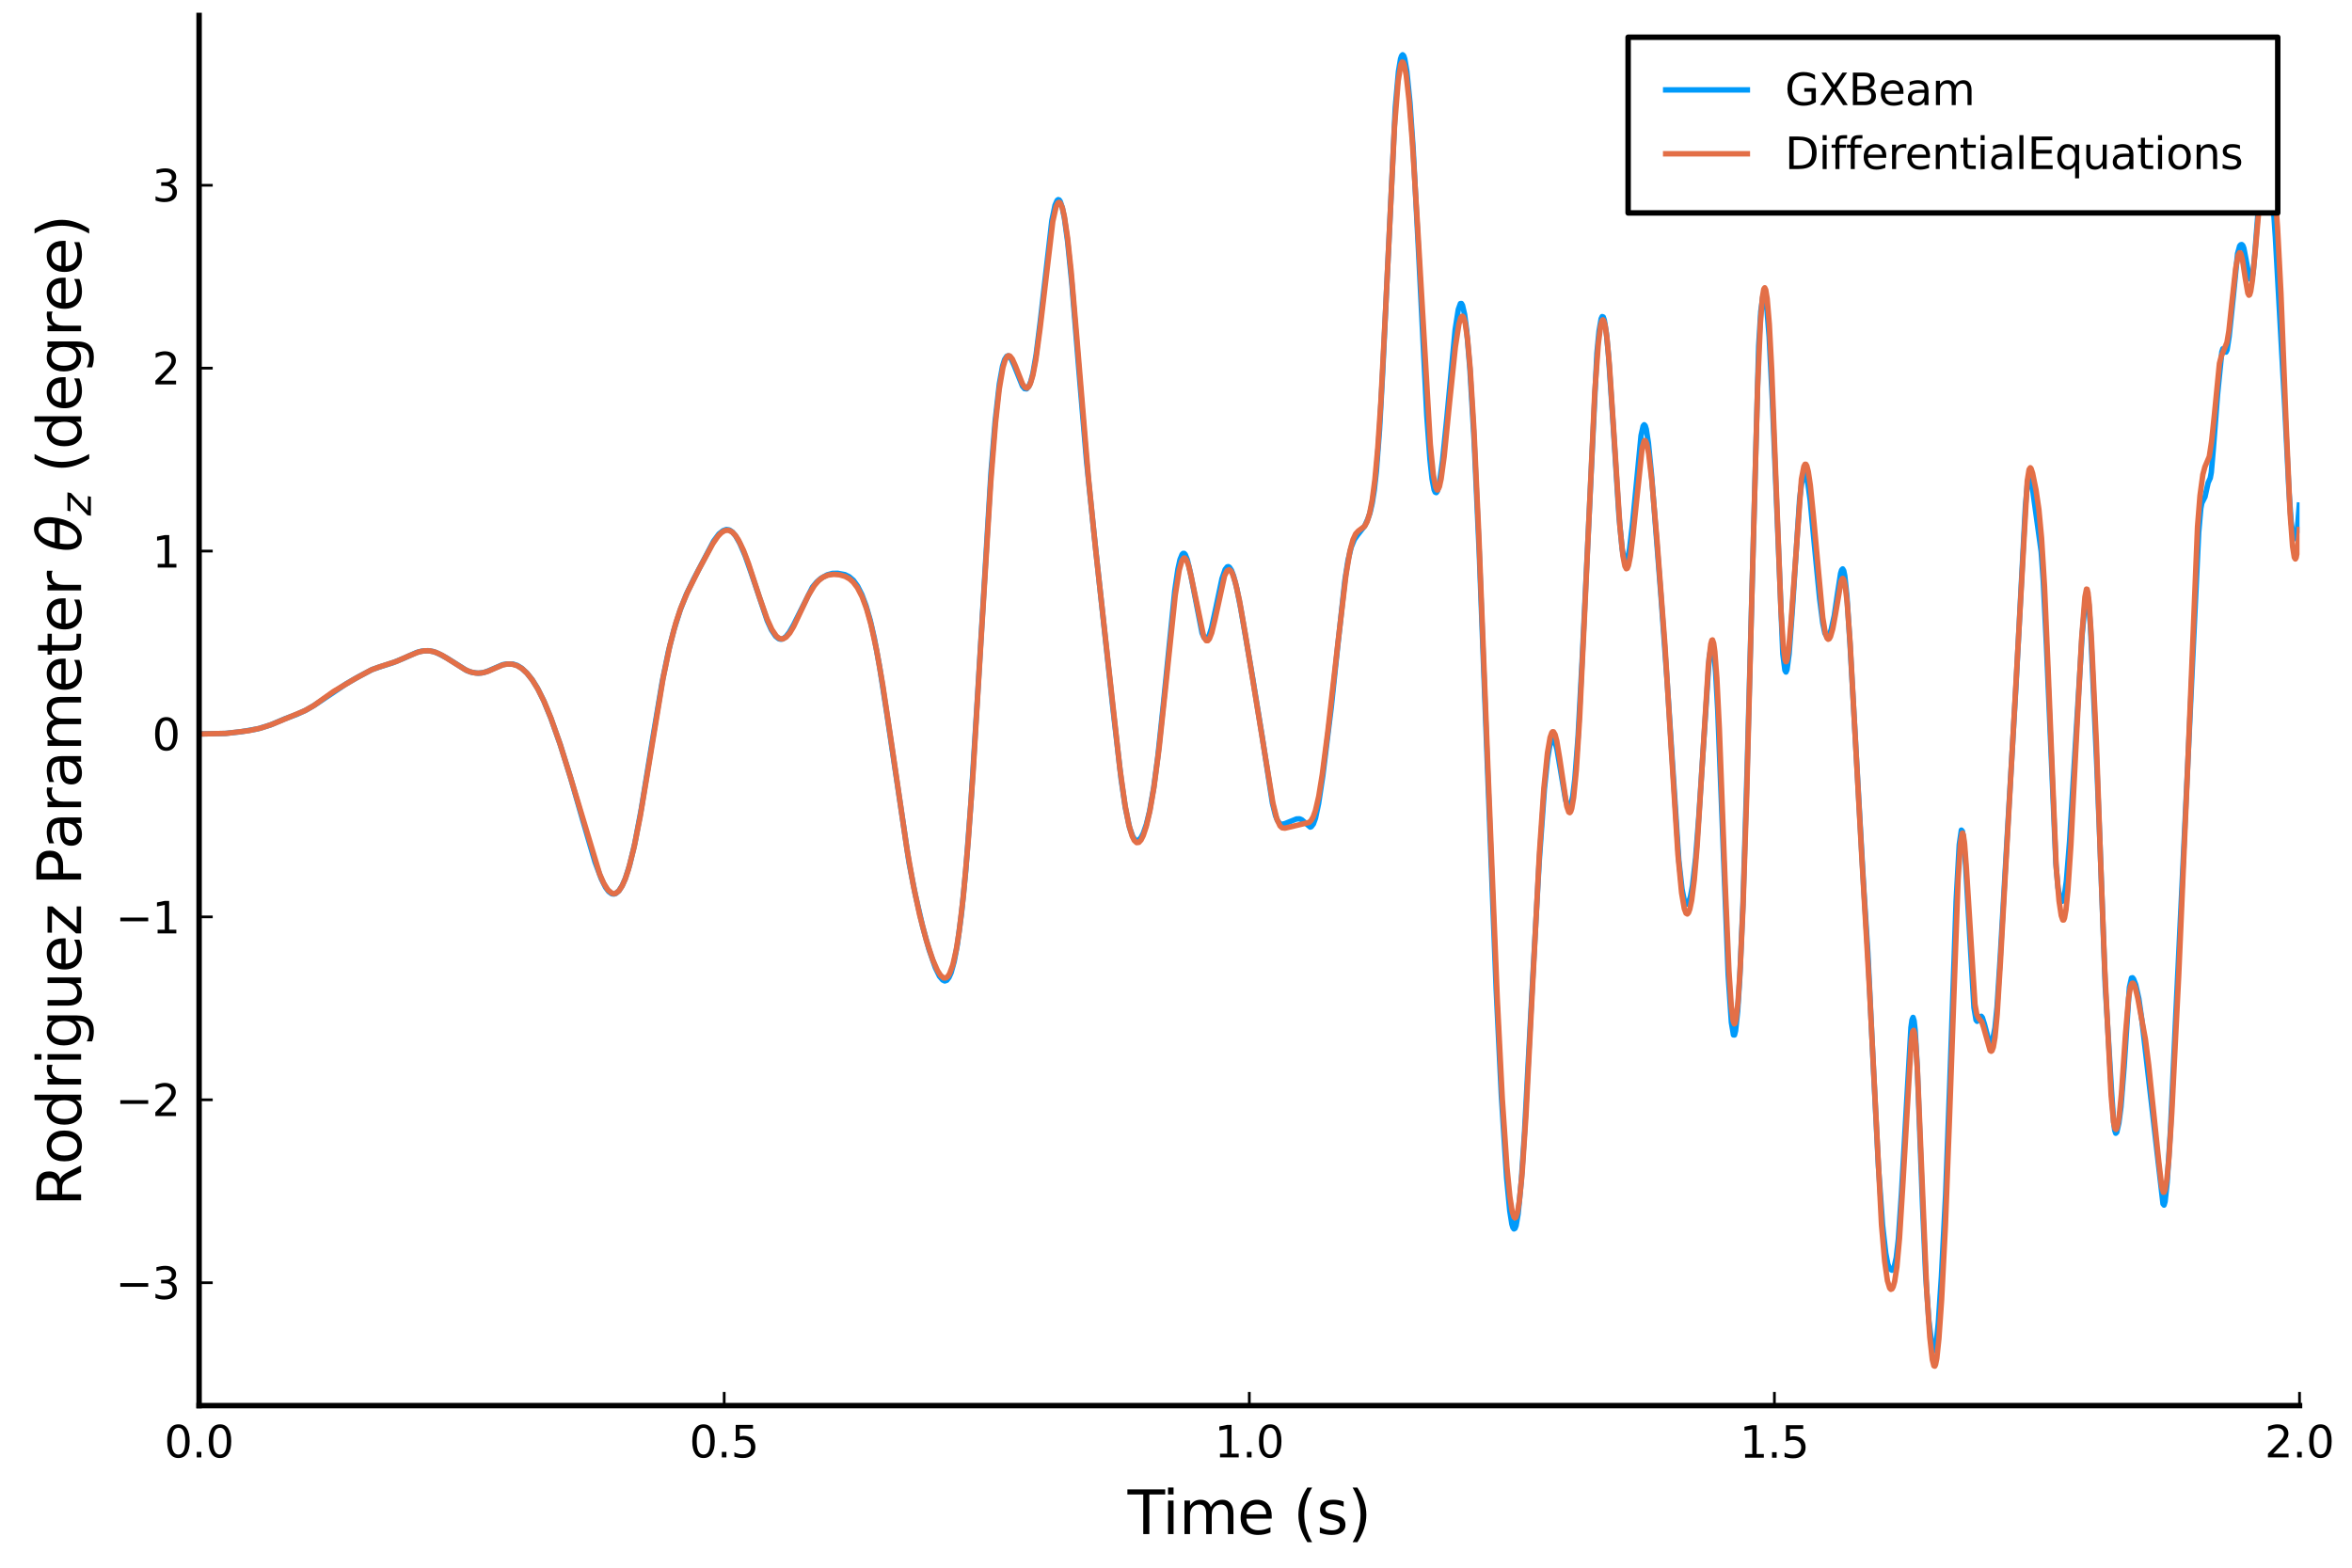 <?xml version="1.0" encoding="utf-8" standalone="no"?>
<!DOCTYPE svg PUBLIC "-//W3C//DTD SVG 1.1//EN"
  "http://www.w3.org/Graphics/SVG/1.1/DTD/svg11.dtd">
<svg xmlns:xlink="http://www.w3.org/1999/xlink" width="432pt" height="288pt" viewBox="0 0 432 288" xmlns="http://www.w3.org/2000/svg" version="1.1">
 <defs>
  <style type="text/css">*{stroke-linejoin: round; stroke-linecap: butt}</style>
 </defs>
 <g id="figure_1">
  <g id="patch_1">
   <path d="M 0 288 
L 432 288 
L 432 0 
L 0 0 
z
" style="fill: #ffffff"/>
  </g>
  <g id="axes_1">
   <g id="patch_2">
    <path d="M 36.568 258.225 
L 422.362 258.225 
L 422.362 2.835 
L 36.568 2.835 
z
" style="fill: #ffffff"/>
   </g>
   <g id="line2d_1">
    <path d="M 36.568 134.841 
L 41.39 134.739 
L 44.284 134.427 
L 47.37 133.891 
L 49.685 133.178 
L 52.385 132.029 
L 54.507 131.238 
L 56.243 130.437 
L 57.787 129.531 
L 63.573 125.63 
L 65.888 124.297 
L 68.396 122.98 
L 69.746 122.517 
L 72.254 121.715 
L 74.183 120.919 
L 76.498 119.878 
L 77.462 119.621 
L 78.619 119.54 
L 79.584 119.692 
L 80.548 120.074 
L 82.092 120.898 
L 85.757 123.205 
L 86.721 123.533 
L 87.879 123.679 
L 88.843 123.563 
L 89.807 123.205 
L 92.315 122.113 
L 93.087 121.978 
L 94.244 122.005 
L 95.016 122.255 
L 95.787 122.734 
L 96.752 123.623 
L 97.716 124.823 
L 98.681 126.354 
L 99.838 128.669 
L 101.188 131.958 
L 102.924 136.856 
L 104.853 143.056 
L 106.975 150.467 
L 109.29 158.366 
L 110.447 161.459 
L 111.219 163.009 
L 111.798 163.782 
L 112.376 164.198 
L 112.762 164.251 
L 113.148 164.116 
L 113.727 163.579 
L 114.305 162.647 
L 114.884 161.325 
L 115.656 158.887 
L 116.62 154.842 
L 117.778 148.679 
L 119.707 136.767 
L 121.635 125.212 
L 122.793 119.584 
L 123.757 115.797 
L 124.915 112.109 
L 126.072 109.17 
L 127.422 106.366 
L 131.087 99.389 
L 132.052 98.092 
L 132.824 97.489 
L 133.402 97.277 
L 133.981 97.369 
L 134.56 97.775 
L 135.138 98.482 
L 135.91 99.862 
L 136.874 102.129 
L 138.032 105.416 
L 140.925 114.04 
L 141.697 115.742 
L 142.468 116.898 
L 143.047 117.353 
L 143.433 117.446 
L 143.819 117.355 
L 144.397 116.906 
L 144.976 116.155 
L 145.748 114.812 
L 149.22 107.867 
L 149.991 106.947 
L 150.763 106.262 
L 151.92 105.611 
L 152.885 105.339 
L 153.849 105.314 
L 155.2 105.573 
L 155.971 105.947 
L 156.743 106.612 
L 157.514 107.672 
L 158.286 109.202 
L 159.058 111.255 
L 159.829 113.918 
L 160.601 117.299 
L 161.565 122.531 
L 162.915 131.276 
L 166.966 158.497 
L 168.124 164.396 
L 169.474 170.239 
L 170.631 174.428 
L 171.789 177.755 
L 172.56 179.349 
L 173.139 180.03 
L 173.525 180.211 
L 173.911 180.079 
L 174.296 179.582 
L 174.682 178.724 
L 175.261 176.622 
L 175.84 173.532 
L 176.611 167.728 
L 177.383 159.949 
L 178.347 147.322 
L 179.505 128.639 
L 182.012 86.87 
L 182.784 77.37 
L 183.555 70.505 
L 184.134 67.293 
L 184.52 66.05 
L 184.906 65.461 
L 185.099 65.377 
L 185.292 65.416 
L 185.677 65.838 
L 186.256 67.097 
L 187.799 70.937 
L 188.185 71.397 
L 188.571 71.441 
L 188.957 70.994 
L 189.342 70.05 
L 189.728 68.539 
L 190.307 65.173 
L 191.078 58.986 
L 193.2 40.494 
L 193.779 37.713 
L 194.165 36.821 
L 194.358 36.674 
L 194.551 36.737 
L 194.743 37.016 
L 195.129 38.202 
L 195.515 40.143 
L 196.094 44.376 
L 196.865 52.067 
L 198.216 68.673 
L 199.566 84.692 
L 200.916 97.833 
L 204.388 129.898 
L 205.932 143.227 
L 206.703 148.441 
L 207.475 152.058 
L 208.053 153.666 
L 208.439 154.235 
L 208.825 154.441 
L 209.211 154.295 
L 209.597 153.847 
L 209.982 153.1 
L 210.561 151.444 
L 211.14 149.07 
L 211.911 144.678 
L 212.683 138.817 
L 213.647 129.707 
L 215.769 108.526 
L 216.348 104.575 
L 216.734 102.811 
L 217.12 101.856 
L 217.312 101.664 
L 217.505 101.669 
L 217.698 101.876 
L 218.084 102.84 
L 218.663 105.326 
L 220.785 116.301 
L 221.17 117.148 
L 221.556 117.394 
L 221.749 117.289 
L 222.135 116.613 
L 222.521 115.38 
L 223.292 111.819 
L 224.45 106.29 
L 225.028 104.616 
L 225.414 104.136 
L 225.607 104.095 
L 225.8 104.19 
L 226.186 104.77 
L 226.571 105.806 
L 227.15 108.03 
L 227.922 111.928 
L 230.044 124.359 
L 231.78 135.02 
L 233.709 147.559 
L 234.287 149.869 
L 234.673 150.795 
L 235.059 151.286 
L 235.445 151.438 
L 236.023 151.3 
L 238.145 150.446 
L 238.724 150.432 
L 239.11 150.61 
L 240.653 151.943 
L 240.846 151.873 
L 241.232 151.366 
L 241.617 150.32 
L 242.196 147.595 
L 242.968 142.495 
L 244.511 129.992 
L 245.668 119.035 
L 247.019 106.632 
L 247.597 102.901 
L 248.176 100.54 
L 248.755 99.121 
L 249.333 98.3 
L 250.684 96.569 
L 251.262 95.296 
L 251.648 94.15 
L 252.034 92.459 
L 252.42 90.038 
L 252.805 86.602 
L 253.384 78.964 
L 253.963 68.336 
L 256.278 19.742 
L 256.856 13.144 
L 257.242 10.827 
L 257.435 10.256 
L 257.628 10.063 
L 257.821 10.247 
L 258.014 10.819 
L 258.4 13.085 
L 258.978 18.885 
L 259.557 27.336 
L 260.521 45.698 
L 262.065 76.37 
L 262.643 84.369 
L 263.029 87.972 
L 263.415 89.98 
L 263.608 90.41 
L 263.801 90.501 
L 263.994 90.259 
L 264.379 88.788 
L 264.958 84.609 
L 265.73 76.938 
L 267.273 60.56 
L 267.851 56.848 
L 268.237 55.776 
L 268.43 55.759 
L 268.623 56.093 
L 269.009 57.745 
L 269.395 60.72 
L 269.973 67.678 
L 270.745 80.743 
L 271.709 101.886 
L 273.253 142.228 
L 274.796 181.547 
L 275.76 201.332 
L 276.725 216.412 
L 277.303 222.449 
L 277.689 224.885 
L 277.882 225.518 
L 278.075 225.767 
L 278.268 225.655 
L 278.461 225.168 
L 278.847 222.971 
L 279.425 216.92 
L 280.004 208.208 
L 281.354 182.779 
L 282.705 158.387 
L 283.669 144.921 
L 284.248 139.422 
L 284.634 137.079 
L 285.019 135.92 
L 285.212 135.752 
L 285.405 135.853 
L 285.598 136.233 
L 285.984 137.72 
L 286.562 141.093 
L 287.527 146.858 
L 287.913 148.149 
L 288.106 148.409 
L 288.299 148.353 
L 288.491 147.977 
L 288.877 146.232 
L 289.263 143.014 
L 289.842 135.451 
L 290.613 120.973 
L 293.314 64.84 
L 293.7 60.813 
L 294.085 58.573 
L 294.278 58.162 
L 294.471 58.236 
L 294.664 58.785 
L 295.05 61.215 
L 295.436 65.259 
L 296.207 76.71 
L 297.365 94.855 
L 297.943 100.828 
L 298.329 102.817 
L 298.522 103.198 
L 298.715 103.184 
L 298.908 102.784 
L 299.294 100.935 
L 299.872 96.052 
L 301.416 80.015 
L 301.801 78.268 
L 301.994 78.029 
L 302.187 78.223 
L 302.38 78.858 
L 302.766 81.34 
L 303.345 87.25 
L 305.081 109.572 
L 306.238 125.61 
L 308.36 158.123 
L 308.939 163.315 
L 309.324 165.266 
L 309.71 166.077 
L 309.903 166.087 
L 310.096 165.875 
L 310.482 164.782 
L 310.868 162.692 
L 311.446 157.61 
L 312.025 150.04 
L 313.954 120.618 
L 314.34 118.555 
L 314.533 118.594 
L 314.725 119.427 
L 315.111 123.481 
L 315.497 130.375 
L 316.269 149.763 
L 317.426 179.157 
L 318.005 187.811 
L 318.39 190.124 
L 318.583 190.132 
L 318.776 189.381 
L 319.162 185.796 
L 319.548 179.67 
L 320.127 166.266 
L 320.898 141.496 
L 323.02 63.585 
L 323.406 57.203 
L 323.792 54.473 
L 323.985 54.249 
L 324.177 54.653 
L 324.563 57.143 
L 324.949 61.89 
L 325.528 73.476 
L 327.457 120.148 
L 327.842 123.151 
L 328.035 123.461 
L 328.228 123.018 
L 328.614 120.123 
L 329.193 112.242 
L 330.543 91.665 
L 330.929 88.636 
L 331.315 87.249 
L 331.507 87.155 
L 331.7 87.425 
L 332.086 89.003 
L 332.472 91.852 
L 333.244 100.001 
L 334.208 109.934 
L 334.787 114.459 
L 335.173 116.317 
L 335.558 116.962 
L 335.751 116.917 
L 335.944 116.693 
L 336.33 115.699 
L 336.909 113.091 
L 337.487 109.135 
L 338.066 105.345 
L 338.259 104.709 
L 338.452 104.514 
L 338.645 104.847 
L 338.838 105.776 
L 339.223 109.437 
L 339.802 118.356 
L 342.31 162.971 
L 343.081 175.067 
L 344.046 195.249 
L 345.01 214.179 
L 345.782 225.065 
L 346.361 230.201 
L 346.746 232.243 
L 347.132 233.151 
L 347.518 233.352 
L 347.711 233.195 
L 347.904 232.803 
L 348.29 231.036 
L 348.675 227.663 
L 349.254 219.109 
L 350.99 188.758 
L 351.183 187.359 
L 351.376 186.908 
L 351.569 187.52 
L 351.762 189.249 
L 352.147 195.899 
L 353.112 221.291 
L 353.691 234.249 
L 354.269 242.483 
L 354.848 247.234 
L 355.041 247.955 
L 355.234 248.144 
L 355.427 247.776 
L 355.62 246.832 
L 356.005 243.186 
L 356.584 234.516 
L 357.356 219.529 
L 358.127 198.749 
L 359.285 165.578 
L 359.863 155.177 
L 360.249 152.501 
L 360.442 152.722 
L 360.635 153.941 
L 361.021 158.842 
L 362.564 185.12 
L 362.95 187.396 
L 363.143 187.626 
L 363.336 187.429 
L 363.721 186.764 
L 363.914 186.702 
L 364.107 186.944 
L 364.493 188.161 
L 365.264 191.054 
L 365.457 191.342 
L 365.65 191.406 
L 365.843 191.244 
L 366.036 190.815 
L 366.422 188.828 
L 366.808 184.948 
L 367.386 175.902 
L 368.737 152.493 
L 370.28 126.02 
L 371.437 103.993 
L 372.016 92.945 
L 372.402 88.585 
L 372.595 87.607 
L 372.787 87.411 
L 372.98 87.884 
L 373.366 90.152 
L 374.909 101.326 
L 375.295 106.747 
L 375.874 118.489 
L 377.61 158.637 
L 377.996 163.053 
L 378.381 165.079 
L 378.574 165.484 
L 378.767 165.582 
L 378.96 165.326 
L 379.153 164.644 
L 379.539 161.853 
L 380.118 154.639 
L 381.468 132.365 
L 382.432 116.598 
L 383.011 110.338 
L 383.204 109.329 
L 383.397 109.226 
L 383.59 110.18 
L 383.975 115.314 
L 385.133 140.768 
L 385.712 155.084 
L 386.676 181.163 
L 387.833 200.424 
L 388.219 206.089 
L 388.412 207.63 
L 388.605 208.189 
L 388.798 207.992 
L 389.184 206.298 
L 389.57 203.322 
L 390.148 195.995 
L 391.113 181.392 
L 391.498 179.668 
L 391.691 179.625 
L 391.884 179.87 
L 392.27 180.887 
L 392.849 183.459 
L 393.427 187.566 
L 397.285 221.15 
L 397.478 221.385 
L 397.671 220.739 
L 398.057 217.163 
L 398.636 207.969 
L 399.6 187.235 
L 400.758 163.142 
L 403.844 97.821 
L 404.23 93.402 
L 404.423 92.421 
L 405.001 91.266 
L 405.58 88.671 
L 405.966 87.819 
L 406.159 86.784 
L 406.544 82.31 
L 407.316 72.407 
L 408.088 64.675 
L 408.281 64.072 
L 408.473 64.151 
L 408.859 64.685 
L 409.052 64.289 
L 409.438 61.813 
L 410.209 54.419 
L 410.981 46.595 
L 411.367 45.18 
L 411.56 44.966 
L 411.753 44.93 
L 411.946 45.101 
L 412.138 45.597 
L 412.524 47.611 
L 413.103 50.792 
L 413.296 51.28 
L 413.489 51.366 
L 413.682 50.909 
L 413.875 49.746 
L 414.26 45.224 
L 415.032 35.206 
L 415.803 29.072 
L 416.189 26.983 
L 416.382 26.558 
L 416.575 26.865 
L 416.768 28.009 
L 417.154 32.154 
L 417.925 43.591 
L 419.661 74.997 
L 420.433 90.409 
L 420.819 95.85 
L 421.205 98.552 
L 421.398 98.973 
L 421.59 98.9 
L 421.783 98.306 
L 421.976 97.059 
L 422.362 92.293 
L 422.362 92.293 
" clip-path="url(#p3641c80229)" style="fill: none; stroke: #009afa"/>
   </g>
   <g id="matplotlib.axis_1">
    <g id="xtick_1">
     <g id="line2d_2">
      <defs>
       <path id="m96f1c92cb2" d="M 0 0 
L 0 -2.5 
" style="stroke: #000000; stroke-width: 0.5"/>
      </defs>
      <g>
       <use xlink:href="#m96f1c92cb2" x="36.568" y="258.225" style="stroke: #000000; stroke-width: 0.5"/>
      </g>
     </g>
     <g id="text_1">
      <!-- $0.0$ -->
      <g transform="translate(30.168 267.804)scale(0.08 -0.08)">
       <defs>
        <path id="DejaVuSans-30" d="M 2034 4250 
Q 1547 4250 1301 3770 
Q 1056 3291 1056 2328 
Q 1056 1369 1301 889 
Q 1547 409 2034 409 
Q 2525 409 2770 889 
Q 3016 1369 3016 2328 
Q 3016 3291 2770 3770 
Q 2525 4250 2034 4250 
z
M 2034 4750 
Q 2819 4750 3233 4129 
Q 3647 3509 3647 2328 
Q 3647 1150 3233 529 
Q 2819 -91 2034 -91 
Q 1250 -91 836 529 
Q 422 1150 422 2328 
Q 422 3509 836 4129 
Q 1250 4750 2034 4750 
z
" transform="scale(0.016)"/>
        <path id="DejaVuSans-2e" d="M 684 794 
L 1344 794 
L 1344 0 
L 684 0 
L 684 794 
z
" transform="scale(0.016)"/>
       </defs>
       <use xlink:href="#DejaVuSans-30" transform="translate(0 0.781)"/>
       <use xlink:href="#DejaVuSans-2e" transform="translate(63.623 0.781)"/>
       <use xlink:href="#DejaVuSans-30" transform="translate(95.41 0.781)"/>
      </g>
     </g>
    </g>
    <g id="xtick_2">
     <g id="line2d_3">
      <g>
       <use xlink:href="#m96f1c92cb2" x="133.016" y="258.225" style="stroke: #000000; stroke-width: 0.5"/>
      </g>
     </g>
     <g id="text_2">
      <!-- $0.5$ -->
      <g transform="translate(126.616 267.804)scale(0.08 -0.08)">
       <defs>
        <path id="DejaVuSans-35" d="M 691 4666 
L 3169 4666 
L 3169 4134 
L 1269 4134 
L 1269 2991 
Q 1406 3038 1543 3061 
Q 1681 3084 1819 3084 
Q 2600 3084 3056 2656 
Q 3513 2228 3513 1497 
Q 3513 744 3044 326 
Q 2575 -91 1722 -91 
Q 1428 -91 1123 -41 
Q 819 9 494 109 
L 494 744 
Q 775 591 1075 516 
Q 1375 441 1709 441 
Q 2250 441 2565 725 
Q 2881 1009 2881 1497 
Q 2881 1984 2565 2268 
Q 2250 2553 1709 2553 
Q 1456 2553 1204 2497 
Q 953 2441 691 2322 
L 691 4666 
z
" transform="scale(0.016)"/>
       </defs>
       <use xlink:href="#DejaVuSans-30" transform="translate(0 0.781)"/>
       <use xlink:href="#DejaVuSans-2e" transform="translate(63.623 0.781)"/>
       <use xlink:href="#DejaVuSans-35" transform="translate(95.41 0.781)"/>
      </g>
     </g>
    </g>
    <g id="xtick_3">
     <g id="line2d_4">
      <g>
       <use xlink:href="#m96f1c92cb2" x="229.465" y="258.225" style="stroke: #000000; stroke-width: 0.5"/>
      </g>
     </g>
     <g id="text_3">
      <!-- $1.0$ -->
      <g transform="translate(223.065 267.804)scale(0.08 -0.08)">
       <defs>
        <path id="DejaVuSans-31" d="M 794 531 
L 1825 531 
L 1825 4091 
L 703 3866 
L 703 4441 
L 1819 4666 
L 2450 4666 
L 2450 531 
L 3481 531 
L 3481 0 
L 794 0 
L 794 531 
z
" transform="scale(0.016)"/>
       </defs>
       <use xlink:href="#DejaVuSans-31" transform="translate(0 0.781)"/>
       <use xlink:href="#DejaVuSans-2e" transform="translate(63.623 0.781)"/>
       <use xlink:href="#DejaVuSans-30" transform="translate(95.41 0.781)"/>
      </g>
     </g>
    </g>
    <g id="xtick_4">
     <g id="line2d_5">
      <g>
       <use xlink:href="#m96f1c92cb2" x="325.913" y="258.225" style="stroke: #000000; stroke-width: 0.5"/>
      </g>
     </g>
     <g id="text_4">
      <!-- $1.5$ -->
      <g transform="translate(319.513 267.804)scale(0.08 -0.08)">
       <use xlink:href="#DejaVuSans-31" transform="translate(0 0.094)"/>
       <use xlink:href="#DejaVuSans-2e" transform="translate(63.623 0.094)"/>
       <use xlink:href="#DejaVuSans-35" transform="translate(95.41 0.094)"/>
      </g>
     </g>
    </g>
    <g id="xtick_5">
     <g id="line2d_6">
      <g>
       <use xlink:href="#m96f1c92cb2" x="422.362" y="258.225" style="stroke: #000000; stroke-width: 0.5"/>
      </g>
     </g>
     <g id="text_5">
      <!-- $2.0$ -->
      <g transform="translate(415.962 267.804)scale(0.08 -0.08)">
       <defs>
        <path id="DejaVuSans-32" d="M 1228 531 
L 3431 531 
L 3431 0 
L 469 0 
L 469 531 
Q 828 903 1448 1529 
Q 2069 2156 2228 2338 
Q 2531 2678 2651 2914 
Q 2772 3150 2772 3378 
Q 2772 3750 2511 3984 
Q 2250 4219 1831 4219 
Q 1534 4219 1204 4116 
Q 875 4013 500 3803 
L 500 4441 
Q 881 4594 1212 4672 
Q 1544 4750 1819 4750 
Q 2544 4750 2975 4387 
Q 3406 4025 3406 3419 
Q 3406 3131 3298 2873 
Q 3191 2616 2906 2266 
Q 2828 2175 2409 1742 
Q 1991 1309 1228 531 
z
" transform="scale(0.016)"/>
       </defs>
       <use xlink:href="#DejaVuSans-32" transform="translate(0 0.781)"/>
       <use xlink:href="#DejaVuSans-2e" transform="translate(63.623 0.781)"/>
       <use xlink:href="#DejaVuSans-30" transform="translate(95.41 0.781)"/>
      </g>
     </g>
    </g>
    <g id="text_6">
     <!-- Time (s) -->
     <g transform="translate(207.103 281.826)scale(0.11 -0.11)">
      <defs>
       <path id="DejaVuSans-54" d="M -19 4666 
L 3928 4666 
L 3928 4134 
L 2272 4134 
L 2272 0 
L 1638 0 
L 1638 4134 
L -19 4134 
L -19 4666 
z
" transform="scale(0.016)"/>
       <path id="DejaVuSans-69" d="M 603 3500 
L 1178 3500 
L 1178 0 
L 603 0 
L 603 3500 
z
M 603 4863 
L 1178 4863 
L 1178 4134 
L 603 4134 
L 603 4863 
z
" transform="scale(0.016)"/>
       <path id="DejaVuSans-6d" d="M 3328 2828 
Q 3544 3216 3844 3400 
Q 4144 3584 4550 3584 
Q 5097 3584 5394 3201 
Q 5691 2819 5691 2113 
L 5691 0 
L 5113 0 
L 5113 2094 
Q 5113 2597 4934 2840 
Q 4756 3084 4391 3084 
Q 3944 3084 3684 2787 
Q 3425 2491 3425 1978 
L 3425 0 
L 2847 0 
L 2847 2094 
Q 2847 2600 2669 2842 
Q 2491 3084 2119 3084 
Q 1678 3084 1418 2786 
Q 1159 2488 1159 1978 
L 1159 0 
L 581 0 
L 581 3500 
L 1159 3500 
L 1159 2956 
Q 1356 3278 1631 3431 
Q 1906 3584 2284 3584 
Q 2666 3584 2933 3390 
Q 3200 3197 3328 2828 
z
" transform="scale(0.016)"/>
       <path id="DejaVuSans-65" d="M 3597 1894 
L 3597 1613 
L 953 1613 
Q 991 1019 1311 708 
Q 1631 397 2203 397 
Q 2534 397 2845 478 
Q 3156 559 3463 722 
L 3463 178 
Q 3153 47 2828 -22 
Q 2503 -91 2169 -91 
Q 1331 -91 842 396 
Q 353 884 353 1716 
Q 353 2575 817 3079 
Q 1281 3584 2069 3584 
Q 2775 3584 3186 3129 
Q 3597 2675 3597 1894 
z
M 3022 2063 
Q 3016 2534 2758 2815 
Q 2500 3097 2075 3097 
Q 1594 3097 1305 2825 
Q 1016 2553 972 2059 
L 3022 2063 
z
" transform="scale(0.016)"/>
       <path id="DejaVuSans-20" transform="scale(0.016)"/>
       <path id="DejaVuSans-28" d="M 1984 4856 
Q 1566 4138 1362 3434 
Q 1159 2731 1159 2009 
Q 1159 1288 1364 580 
Q 1569 -128 1984 -844 
L 1484 -844 
Q 1016 -109 783 600 
Q 550 1309 550 2009 
Q 550 2706 781 3412 
Q 1013 4119 1484 4856 
L 1984 4856 
z
" transform="scale(0.016)"/>
       <path id="DejaVuSans-73" d="M 2834 3397 
L 2834 2853 
Q 2591 2978 2328 3040 
Q 2066 3103 1784 3103 
Q 1356 3103 1142 2972 
Q 928 2841 928 2578 
Q 928 2378 1081 2264 
Q 1234 2150 1697 2047 
L 1894 2003 
Q 2506 1872 2764 1633 
Q 3022 1394 3022 966 
Q 3022 478 2636 193 
Q 2250 -91 1575 -91 
Q 1294 -91 989 -36 
Q 684 19 347 128 
L 347 722 
Q 666 556 975 473 
Q 1284 391 1588 391 
Q 1994 391 2212 530 
Q 2431 669 2431 922 
Q 2431 1156 2273 1281 
Q 2116 1406 1581 1522 
L 1381 1569 
Q 847 1681 609 1914 
Q 372 2147 372 2553 
Q 372 3047 722 3315 
Q 1072 3584 1716 3584 
Q 2034 3584 2315 3537 
Q 2597 3491 2834 3397 
z
" transform="scale(0.016)"/>
       <path id="DejaVuSans-29" d="M 513 4856 
L 1013 4856 
Q 1481 4119 1714 3412 
Q 1947 2706 1947 2009 
Q 1947 1309 1714 600 
Q 1481 -109 1013 -844 
L 513 -844 
Q 928 -128 1133 580 
Q 1338 1288 1338 2009 
Q 1338 2731 1133 3434 
Q 928 4138 513 4856 
z
" transform="scale(0.016)"/>
      </defs>
      <use xlink:href="#DejaVuSans-54"/>
      <use xlink:href="#DejaVuSans-69" x="57.959"/>
      <use xlink:href="#DejaVuSans-6d" x="85.742"/>
      <use xlink:href="#DejaVuSans-65" x="183.154"/>
      <use xlink:href="#DejaVuSans-20" x="244.678"/>
      <use xlink:href="#DejaVuSans-28" x="276.465"/>
      <use xlink:href="#DejaVuSans-73" x="315.479"/>
      <use xlink:href="#DejaVuSans-29" x="367.578"/>
     </g>
    </g>
   </g>
   <g id="matplotlib.axis_2">
    <g id="ytick_1">
     <g id="line2d_7">
      <defs>
       <path id="m336771488f" d="M 0 0 
L 2.5 0 
" style="stroke: #000000; stroke-width: 0.5"/>
      </defs>
      <g>
       <use xlink:href="#m336771488f" x="36.568" y="235.648" style="stroke: #000000; stroke-width: 0.5"/>
      </g>
     </g>
     <g id="text_7">
      <!-- $-3$ -->
      <g transform="translate(21.228 238.687)scale(0.08 -0.08)">
       <defs>
        <path id="DejaVuSans-2212" d="M 678 2272 
L 4684 2272 
L 4684 1741 
L 678 1741 
L 678 2272 
z
" transform="scale(0.016)"/>
        <path id="DejaVuSans-33" d="M 2597 2516 
Q 3050 2419 3304 2112 
Q 3559 1806 3559 1356 
Q 3559 666 3084 287 
Q 2609 -91 1734 -91 
Q 1441 -91 1130 -33 
Q 819 25 488 141 
L 488 750 
Q 750 597 1062 519 
Q 1375 441 1716 441 
Q 2309 441 2620 675 
Q 2931 909 2931 1356 
Q 2931 1769 2642 2001 
Q 2353 2234 1838 2234 
L 1294 2234 
L 1294 2753 
L 1863 2753 
Q 2328 2753 2575 2939 
Q 2822 3125 2822 3475 
Q 2822 3834 2567 4026 
Q 2313 4219 1838 4219 
Q 1578 4219 1281 4162 
Q 984 4106 628 3988 
L 628 4550 
Q 988 4650 1302 4700 
Q 1616 4750 1894 4750 
Q 2613 4750 3031 4423 
Q 3450 4097 3450 3541 
Q 3450 3153 3228 2886 
Q 3006 2619 2597 2516 
z
" transform="scale(0.016)"/>
       </defs>
       <use xlink:href="#DejaVuSans-2212" transform="translate(0 0.781)"/>
       <use xlink:href="#DejaVuSans-33" transform="translate(83.789 0.781)"/>
      </g>
     </g>
    </g>
    <g id="ytick_2">
     <g id="line2d_8">
      <g>
       <use xlink:href="#m336771488f" x="36.568" y="202.046" style="stroke: #000000; stroke-width: 0.5"/>
      </g>
     </g>
     <g id="text_8">
      <!-- $-2$ -->
      <g transform="translate(21.228 205.085)scale(0.08 -0.08)">
       <use xlink:href="#DejaVuSans-2212" transform="translate(0 0.781)"/>
       <use xlink:href="#DejaVuSans-32" transform="translate(83.789 0.781)"/>
      </g>
     </g>
    </g>
    <g id="ytick_3">
     <g id="line2d_9">
      <g>
       <use xlink:href="#m336771488f" x="36.568" y="168.443" style="stroke: #000000; stroke-width: 0.5"/>
      </g>
     </g>
     <g id="text_9">
      <!-- $-1$ -->
      <g transform="translate(21.228 171.483)scale(0.08 -0.08)">
       <use xlink:href="#DejaVuSans-2212" transform="translate(0 0.094)"/>
       <use xlink:href="#DejaVuSans-31" transform="translate(83.789 0.094)"/>
      </g>
     </g>
    </g>
    <g id="ytick_4">
     <g id="line2d_10">
      <g>
       <use xlink:href="#m336771488f" x="36.568" y="134.841" style="stroke: #000000; stroke-width: 0.5"/>
      </g>
     </g>
     <g id="text_10">
      <!-- $0$ -->
      <g transform="translate(27.948 137.88)scale(0.08 -0.08)">
       <use xlink:href="#DejaVuSans-30" transform="translate(0 0.781)"/>
      </g>
     </g>
    </g>
    <g id="ytick_5">
     <g id="line2d_11">
      <g>
       <use xlink:href="#m336771488f" x="36.568" y="101.238" style="stroke: #000000; stroke-width: 0.5"/>
      </g>
     </g>
     <g id="text_11">
      <!-- $1$ -->
      <g transform="translate(27.948 104.278)scale(0.08 -0.08)">
       <use xlink:href="#DejaVuSans-31" transform="translate(0 0.094)"/>
      </g>
     </g>
    </g>
    <g id="ytick_6">
     <g id="line2d_12">
      <g>
       <use xlink:href="#m336771488f" x="36.568" y="67.636" style="stroke: #000000; stroke-width: 0.5"/>
      </g>
     </g>
     <g id="text_12">
      <!-- $2$ -->
      <g transform="translate(27.948 70.675)scale(0.08 -0.08)">
       <use xlink:href="#DejaVuSans-32" transform="translate(0 0.781)"/>
      </g>
     </g>
    </g>
    <g id="ytick_7">
     <g id="line2d_13">
      <g>
       <use xlink:href="#m336771488f" x="36.568" y="34.034" style="stroke: #000000; stroke-width: 0.5"/>
      </g>
     </g>
     <g id="text_13">
      <!-- $3$ -->
      <g transform="translate(27.948 37.073)scale(0.08 -0.08)">
       <use xlink:href="#DejaVuSans-33" transform="translate(0 0.781)"/>
      </g>
     </g>
    </g>
    <g id="text_14">
     <!-- Rodriguez Parameter $\theta_z$ (degree) -->
     <g transform="translate(14.918 221.61)rotate(-90)scale(0.11 -0.11)">
      <defs>
       <path id="DejaVuSans-52" d="M 2841 2188 
Q 3044 2119 3236 1894 
Q 3428 1669 3622 1275 
L 4263 0 
L 3584 0 
L 2988 1197 
Q 2756 1666 2539 1819 
Q 2322 1972 1947 1972 
L 1259 1972 
L 1259 0 
L 628 0 
L 628 4666 
L 2053 4666 
Q 2853 4666 3247 4331 
Q 3641 3997 3641 3322 
Q 3641 2881 3436 2590 
Q 3231 2300 2841 2188 
z
M 1259 4147 
L 1259 2491 
L 2053 2491 
Q 2509 2491 2742 2702 
Q 2975 2913 2975 3322 
Q 2975 3731 2742 3939 
Q 2509 4147 2053 4147 
L 1259 4147 
z
" transform="scale(0.016)"/>
       <path id="DejaVuSans-6f" d="M 1959 3097 
Q 1497 3097 1228 2736 
Q 959 2375 959 1747 
Q 959 1119 1226 758 
Q 1494 397 1959 397 
Q 2419 397 2687 759 
Q 2956 1122 2956 1747 
Q 2956 2369 2687 2733 
Q 2419 3097 1959 3097 
z
M 1959 3584 
Q 2709 3584 3137 3096 
Q 3566 2609 3566 1747 
Q 3566 888 3137 398 
Q 2709 -91 1959 -91 
Q 1206 -91 779 398 
Q 353 888 353 1747 
Q 353 2609 779 3096 
Q 1206 3584 1959 3584 
z
" transform="scale(0.016)"/>
       <path id="DejaVuSans-64" d="M 2906 2969 
L 2906 4863 
L 3481 4863 
L 3481 0 
L 2906 0 
L 2906 525 
Q 2725 213 2448 61 
Q 2172 -91 1784 -91 
Q 1150 -91 751 415 
Q 353 922 353 1747 
Q 353 2572 751 3078 
Q 1150 3584 1784 3584 
Q 2172 3584 2448 3432 
Q 2725 3281 2906 2969 
z
M 947 1747 
Q 947 1113 1208 752 
Q 1469 391 1925 391 
Q 2381 391 2643 752 
Q 2906 1113 2906 1747 
Q 2906 2381 2643 2742 
Q 2381 3103 1925 3103 
Q 1469 3103 1208 2742 
Q 947 2381 947 1747 
z
" transform="scale(0.016)"/>
       <path id="DejaVuSans-72" d="M 2631 2963 
Q 2534 3019 2420 3045 
Q 2306 3072 2169 3072 
Q 1681 3072 1420 2755 
Q 1159 2438 1159 1844 
L 1159 0 
L 581 0 
L 581 3500 
L 1159 3500 
L 1159 2956 
Q 1341 3275 1631 3429 
Q 1922 3584 2338 3584 
Q 2397 3584 2469 3576 
Q 2541 3569 2628 3553 
L 2631 2963 
z
" transform="scale(0.016)"/>
       <path id="DejaVuSans-67" d="M 2906 1791 
Q 2906 2416 2648 2759 
Q 2391 3103 1925 3103 
Q 1463 3103 1205 2759 
Q 947 2416 947 1791 
Q 947 1169 1205 825 
Q 1463 481 1925 481 
Q 2391 481 2648 825 
Q 2906 1169 2906 1791 
z
M 3481 434 
Q 3481 -459 3084 -895 
Q 2688 -1331 1869 -1331 
Q 1566 -1331 1297 -1286 
Q 1028 -1241 775 -1147 
L 775 -588 
Q 1028 -725 1275 -790 
Q 1522 -856 1778 -856 
Q 2344 -856 2625 -561 
Q 2906 -266 2906 331 
L 2906 616 
Q 2728 306 2450 153 
Q 2172 0 1784 0 
Q 1141 0 747 490 
Q 353 981 353 1791 
Q 353 2603 747 3093 
Q 1141 3584 1784 3584 
Q 2172 3584 2450 3431 
Q 2728 3278 2906 2969 
L 2906 3500 
L 3481 3500 
L 3481 434 
z
" transform="scale(0.016)"/>
       <path id="DejaVuSans-75" d="M 544 1381 
L 544 3500 
L 1119 3500 
L 1119 1403 
Q 1119 906 1312 657 
Q 1506 409 1894 409 
Q 2359 409 2629 706 
Q 2900 1003 2900 1516 
L 2900 3500 
L 3475 3500 
L 3475 0 
L 2900 0 
L 2900 538 
Q 2691 219 2414 64 
Q 2138 -91 1772 -91 
Q 1169 -91 856 284 
Q 544 659 544 1381 
z
M 1991 3584 
L 1991 3584 
z
" transform="scale(0.016)"/>
       <path id="DejaVuSans-7a" d="M 353 3500 
L 3084 3500 
L 3084 2975 
L 922 459 
L 3084 459 
L 3084 0 
L 275 0 
L 275 525 
L 2438 3041 
L 353 3041 
L 353 3500 
z
" transform="scale(0.016)"/>
       <path id="DejaVuSans-50" d="M 1259 4147 
L 1259 2394 
L 2053 2394 
Q 2494 2394 2734 2622 
Q 2975 2850 2975 3272 
Q 2975 3691 2734 3919 
Q 2494 4147 2053 4147 
L 1259 4147 
z
M 628 4666 
L 2053 4666 
Q 2838 4666 3239 4311 
Q 3641 3956 3641 3272 
Q 3641 2581 3239 2228 
Q 2838 1875 2053 1875 
L 1259 1875 
L 1259 0 
L 628 0 
L 628 4666 
z
" transform="scale(0.016)"/>
       <path id="DejaVuSans-61" d="M 2194 1759 
Q 1497 1759 1228 1600 
Q 959 1441 959 1056 
Q 959 750 1161 570 
Q 1363 391 1709 391 
Q 2188 391 2477 730 
Q 2766 1069 2766 1631 
L 2766 1759 
L 2194 1759 
z
M 3341 1997 
L 3341 0 
L 2766 0 
L 2766 531 
Q 2569 213 2275 61 
Q 1981 -91 1556 -91 
Q 1019 -91 701 211 
Q 384 513 384 1019 
Q 384 1609 779 1909 
Q 1175 2209 1959 2209 
L 2766 2209 
L 2766 2266 
Q 2766 2663 2505 2880 
Q 2244 3097 1772 3097 
Q 1472 3097 1187 3025 
Q 903 2953 641 2809 
L 641 3341 
Q 956 3463 1253 3523 
Q 1550 3584 1831 3584 
Q 2591 3584 2966 3190 
Q 3341 2797 3341 1997 
z
" transform="scale(0.016)"/>
       <path id="DejaVuSans-74" d="M 1172 4494 
L 1172 3500 
L 2356 3500 
L 2356 3053 
L 1172 3053 
L 1172 1153 
Q 1172 725 1289 603 
Q 1406 481 1766 481 
L 2356 481 
L 2356 0 
L 1766 0 
Q 1100 0 847 248 
Q 594 497 594 1153 
L 594 3053 
L 172 3053 
L 172 3500 
L 594 3500 
L 594 4494 
L 1172 4494 
z
" transform="scale(0.016)"/>
       <path id="DejaVuSans-Oblique-3b8" d="M 2913 2219 
L 925 2219 
Q 791 1284 928 888 
Q 1100 400 1566 400 
Q 2034 400 2391 891 
Q 2703 1322 2913 2219 
z
M 3009 2750 
Q 3094 3638 2984 3950 
Q 2813 4444 2353 4444 
Q 1875 4444 1525 3956 
Q 1250 3563 1034 2750 
L 3009 2750 
z
M 2444 4913 
Q 3194 4913 3494 4250 
Q 3794 3591 3566 2422 
Q 3341 1256 2781 594 
Q 2225 -72 1475 -72 
Q 722 -72 425 594 
Q 128 1256 353 2422 
Q 581 3591 1134 4250 
Q 1691 4913 2444 4913 
z
" transform="scale(0.016)"/>
       <path id="DejaVuSans-Oblique-7a" d="M 744 3500 
L 3475 3500 
L 3372 2975 
L 738 459 
L 2913 459 
L 2822 0 
L -19 0 
L 84 525 
L 2719 3041 
L 653 3041 
L 744 3500 
z
" transform="scale(0.016)"/>
      </defs>
      <use xlink:href="#DejaVuSans-52" transform="translate(0 0.234)"/>
      <use xlink:href="#DejaVuSans-6f" transform="translate(69.482 0.234)"/>
      <use xlink:href="#DejaVuSans-64" transform="translate(130.664 0.234)"/>
      <use xlink:href="#DejaVuSans-72" transform="translate(194.141 0.234)"/>
      <use xlink:href="#DejaVuSans-69" transform="translate(235.254 0.234)"/>
      <use xlink:href="#DejaVuSans-67" transform="translate(263.037 0.234)"/>
      <use xlink:href="#DejaVuSans-75" transform="translate(326.514 0.234)"/>
      <use xlink:href="#DejaVuSans-65" transform="translate(389.893 0.234)"/>
      <use xlink:href="#DejaVuSans-7a" transform="translate(451.416 0.234)"/>
      <use xlink:href="#DejaVuSans-20" transform="translate(503.906 0.234)"/>
      <use xlink:href="#DejaVuSans-50" transform="translate(535.693 0.234)"/>
      <use xlink:href="#DejaVuSans-61" transform="translate(595.996 0.234)"/>
      <use xlink:href="#DejaVuSans-72" transform="translate(657.275 0.234)"/>
      <use xlink:href="#DejaVuSans-61" transform="translate(698.389 0.234)"/>
      <use xlink:href="#DejaVuSans-6d" transform="translate(759.668 0.234)"/>
      <use xlink:href="#DejaVuSans-65" transform="translate(857.08 0.234)"/>
      <use xlink:href="#DejaVuSans-74" transform="translate(918.604 0.234)"/>
      <use xlink:href="#DejaVuSans-65" transform="translate(957.812 0.234)"/>
      <use xlink:href="#DejaVuSans-72" transform="translate(1019.336 0.234)"/>
      <use xlink:href="#DejaVuSans-20" transform="translate(1060.449 0.234)"/>
      <use xlink:href="#DejaVuSans-Oblique-3b8" transform="translate(1092.236 0.234)"/>
      <use xlink:href="#DejaVuSans-Oblique-7a" transform="translate(1153.418 -16.172)scale(0.7)"/>
      <use xlink:href="#DejaVuSans-20" transform="translate(1192.896 0.234)"/>
      <use xlink:href="#DejaVuSans-28" transform="translate(1224.683 0.234)"/>
      <use xlink:href="#DejaVuSans-64" transform="translate(1263.696 0.234)"/>
      <use xlink:href="#DejaVuSans-65" transform="translate(1327.173 0.234)"/>
      <use xlink:href="#DejaVuSans-67" transform="translate(1388.696 0.234)"/>
      <use xlink:href="#DejaVuSans-72" transform="translate(1452.173 0.234)"/>
      <use xlink:href="#DejaVuSans-65" transform="translate(1493.286 0.234)"/>
      <use xlink:href="#DejaVuSans-65" transform="translate(1554.81 0.234)"/>
      <use xlink:href="#DejaVuSans-29" transform="translate(1616.333 0.234)"/>
     </g>
    </g>
   </g>
   <g id="line2d_14">
    <path d="M 36.568 134.841 
L 41.541 134.732 
L 45.728 134.225 
L 47.907 133.755 
L 49.937 133.079 
L 55.947 130.58 
L 57.597 129.648 
L 59.473 128.305 
L 61.265 127.029 
L 65.177 124.702 
L 68.146 123.092 
L 69.492 122.582 
L 72.822 121.503 
L 75.004 120.536 
L 76.906 119.759 
L 77.96 119.554 
L 78.989 119.576 
L 80.045 119.836 
L 81.244 120.398 
L 83.295 121.674 
L 85.398 123.005 
L 86.352 123.422 
L 87.392 123.651 
L 88.427 123.636 
L 89.533 123.368 
L 90.813 122.804 
L 92.299 122.169 
L 93.166 121.99 
L 94.058 122.014 
L 94.995 122.293 
L 95.942 122.873 
L 96.844 123.73 
L 97.815 124.983 
L 98.869 126.717 
L 99.968 128.944 
L 101.154 131.82 
L 102.827 136.553 
L 104.722 142.589 
L 110.132 160.553 
L 110.888 162.266 
L 111.662 163.5 
L 112.413 164.112 
L 112.718 164.181 
L 113.035 164.136 
L 113.644 163.701 
L 114.245 162.811 
L 114.828 161.508 
L 115.428 159.721 
L 116.437 155.772 
L 117.58 150.042 
L 118.994 141.602 
L 121.806 124.537 
L 123.047 118.554 
L 124.134 114.433 
L 125.079 111.621 
L 126.266 108.808 
L 128.332 104.664 
L 130.931 99.865 
L 131.858 98.523 
L 132.484 97.866 
L 133.141 97.465 
L 133.802 97.409 
L 134.437 97.705 
L 135.045 98.316 
L 135.631 99.194 
L 136.556 101.106 
L 137.474 103.52 
L 139.454 109.589 
L 140.89 113.697 
L 141.764 115.635 
L 142.593 116.866 
L 143.169 117.308 
L 143.759 117.385 
L 144.389 117.057 
L 145.061 116.288 
L 145.756 115.123 
L 147.017 112.452 
L 148.461 109.399 
L 149.577 107.568 
L 150.37 106.65 
L 151.186 106.028 
L 152.096 105.651 
L 153.146 105.514 
L 154.194 105.597 
L 155.229 105.892 
L 156.045 106.352 
L 156.706 106.94 
L 157.485 107.967 
L 158.352 109.648 
L 159.161 111.833 
L 159.984 114.759 
L 161.032 119.562 
L 162.113 125.686 
L 163.703 136.269 
L 166.583 155.973 
L 167.755 162.629 
L 168.922 168.102 
L 170.126 172.694 
L 171.303 176.275 
L 172.177 178.282 
L 172.759 179.195 
L 173.295 179.636 
L 173.587 179.679 
L 173.848 179.581 
L 174.127 179.321 
L 174.415 178.866 
L 175.021 177.223 
L 175.63 174.525 
L 176.173 171.136 
L 176.952 164.545 
L 177.826 154.664 
L 178.746 141.662 
L 180.204 117.381 
L 181.975 88.603 
L 182.849 77.697 
L 183.533 71.489 
L 184.207 67.531 
L 184.631 66.106 
L 185.054 65.429 
L 185.29 65.339 
L 185.515 65.422 
L 185.943 65.963 
L 186.52 67.257 
L 187.8 70.52 
L 188.264 71.175 
L 188.611 71.297 
L 188.929 71.073 
L 189.236 70.518 
L 189.718 68.929 
L 190.249 66.156 
L 191.046 60.244 
L 193.369 40.684 
L 193.981 37.97 
L 194.326 37.27 
L 194.527 37.162 
L 194.726 37.274 
L 195.107 38.102 
L 195.494 39.75 
L 196.087 43.716 
L 196.75 49.912 
L 197.863 62.973 
L 199.911 87.712 
L 201.277 101.277 
L 205.693 141.172 
L 206.634 147.859 
L 207.335 151.507 
L 207.931 153.56 
L 208.334 154.391 
L 208.767 154.799 
L 209.179 154.749 
L 209.579 154.314 
L 209.988 153.5 
L 210.536 151.846 
L 211.231 148.84 
L 211.951 144.638 
L 212.902 137.403 
L 214.025 126.852 
L 215.865 109.317 
L 216.588 104.752 
L 217.089 102.992 
L 217.448 102.515 
L 217.609 102.512 
L 217.939 102.897 
L 218.31 103.892 
L 218.809 105.992 
L 221.099 117.005 
L 221.549 117.692 
L 221.844 117.7 
L 222.138 117.356 
L 222.57 116.251 
L 223.149 113.867 
L 224.914 105.805 
L 225.402 104.828 
L 225.771 104.658 
L 226.087 104.898 
L 226.375 105.41 
L 226.903 106.98 
L 227.662 110.352 
L 228.791 116.854 
L 233.8 147.519 
L 234.528 150.476 
L 235.105 151.724 
L 235.498 152.082 
L 236.012 152.142 
L 240.451 151.086 
L 240.831 150.704 
L 241.218 150.018 
L 241.613 148.91 
L 242.212 146.315 
L 242.87 142.253 
L 243.882 134.408 
L 245.811 117.525 
L 247.215 105.649 
L 247.943 101.273 
L 248.499 99.154 
L 248.996 98.075 
L 249.473 97.553 
L 250.629 96.695 
L 251.094 95.844 
L 251.559 94.348 
L 252.042 91.868 
L 252.533 88.101 
L 253.06 82.338 
L 253.633 73.787 
L 254.442 58.009 
L 256.125 23.429 
L 256.8 14.935 
L 257.286 11.909 
L 257.543 11.388 
L 257.72 11.456 
L 257.925 11.948 
L 258.288 13.828 
L 258.817 18.571 
L 259.397 25.895 
L 260.38 41.662 
L 262.707 81.598 
L 263.256 87.17 
L 263.669 89.442 
L 263.957 90.01 
L 264.1 89.991 
L 264.384 89.4 
L 264.698 87.967 
L 265.254 83.859 
L 266.258 73.812 
L 267.311 63.743 
L 267.957 59.576 
L 268.288 58.42 
L 268.445 58.152 
L 268.617 58.084 
L 268.801 58.289 
L 269.117 59.342 
L 269.556 62.35 
L 270.045 67.828 
L 270.734 79.094 
L 271.616 98.19 
L 273.37 143.089 
L 275.008 183.48 
L 275.931 201.832 
L 276.783 214.411 
L 277.318 219.807 
L 277.741 222.512 
L 278.084 223.593 
L 278.259 223.737 
L 278.424 223.612 
L 278.742 222.638 
L 279.065 220.66 
L 279.586 215.395 
L 280.279 204.935 
L 281.34 184.134 
L 282.758 156.607 
L 283.572 144.771 
L 284.225 138.321 
L 284.71 135.483 
L 285.029 134.58 
L 285.184 134.419 
L 285.333 134.435 
L 285.628 134.944 
L 285.939 136.118 
L 286.466 139.284 
L 287.783 148.158 
L 288.139 149.188 
L 288.327 149.294 
L 288.49 149.113 
L 288.691 148.52 
L 289.037 146.503 
L 289.529 141.45 
L 290.135 131.968 
L 291.012 113.587 
L 292.918 72.021 
L 293.567 63.137 
L 293.987 59.868 
L 294.266 58.883 
L 294.402 58.753 
L 294.551 58.876 
L 294.831 59.841 
L 295.155 62.103 
L 295.608 67.1 
L 296.37 78.72 
L 297.534 96.71 
L 298.087 102.12 
L 298.448 103.996 
L 298.709 104.488 
L 298.898 104.401 
L 299.112 103.877 
L 299.461 102.128 
L 299.941 98.247 
L 301.627 82.229 
L 301.987 81.025 
L 302.095 80.929 
L 302.229 80.983 
L 302.471 81.555 
L 302.828 83.418 
L 303.402 88.374 
L 304.361 99.423 
L 305.817 118.67 
L 306.948 137.268 
L 308.187 156.932 
L 308.862 164.016 
L 309.36 166.928 
L 309.672 167.763 
L 309.916 167.908 
L 310.138 167.666 
L 310.377 167.01 
L 310.71 165.413 
L 311.192 161.634 
L 311.713 155.55 
L 312.526 142.605 
L 313.779 122.217 
L 314.223 118.311 
L 314.42 117.618 
L 314.541 117.558 
L 314.755 118.172 
L 314.968 119.713 
L 315.345 124.661 
L 315.802 133.945 
L 316.877 162.528 
L 317.563 178.395 
L 317.993 184.863 
L 318.317 187.486 
L 318.541 188.093 
L 318.656 188.025 
L 318.873 187.212 
L 319.225 184.079 
L 319.632 177.918 
L 320.151 166.49 
L 320.823 146.141 
L 321.818 107.632 
L 322.836 70.789 
L 323.335 59.354 
L 323.705 54.606 
L 323.961 53.109 
L 324.137 52.863 
L 324.318 53.239 
L 324.583 54.879 
L 324.974 59.547 
L 325.419 68.004 
L 326.112 86.164 
L 327.121 112.215 
L 327.569 119.04 
L 327.848 121.131 
L 328.014 121.562 
L 328.095 121.557 
L 328.267 121.107 
L 328.532 119.344 
L 328.989 113.945 
L 330.875 88.008 
L 331.323 85.693 
L 331.54 85.289 
L 331.696 85.296 
L 331.87 85.596 
L 332.136 86.636 
L 332.511 89.177 
L 333.044 94.475 
L 334.79 113.463 
L 335.269 116.358 
L 335.577 117.248 
L 335.792 117.442 
L 335.988 117.346 
L 336.215 116.951 
L 336.634 115.518 
L 337.124 112.865 
L 338.153 106.794 
L 338.363 106.312 
L 338.469 106.26 
L 338.671 106.555 
L 338.953 107.892 
L 339.287 110.851 
L 339.819 118.141 
L 340.686 134.079 
L 342.012 158.301 
L 343.38 181.863 
L 345.579 224.957 
L 346.163 231.716 
L 346.671 235.279 
L 347.09 236.657 
L 347.298 236.869 
L 347.513 236.782 
L 347.726 236.391 
L 348.001 235.396 
L 348.41 232.723 
L 348.887 227.491 
L 349.516 217.417 
L 351.039 191.309 
L 351.304 189.513 
L 351.479 189.276 
L 351.638 189.778 
L 351.874 191.81 
L 352.201 197.005 
L 352.736 209.653 
L 353.879 236.984 
L 354.452 245.619 
L 354.917 249.788 
L 355.207 250.911 
L 355.369 250.977 
L 355.512 250.685 
L 355.742 249.533 
L 356.123 245.935 
L 356.618 238.84 
L 357.319 225.196 
L 358.031 206.516 
L 359.643 161.644 
L 360.093 154.845 
L 360.397 153.086 
L 360.473 153.041 
L 360.623 153.418 
L 360.842 155.019 
L 361.18 159.55 
L 362.755 184.536 
L 363.085 186.345 
L 363.426 187.046 
L 364.007 187.754 
L 364.339 188.744 
L 365.537 192.995 
L 365.73 193.126 
L 365.882 193.017 
L 366.123 192.376 
L 366.429 190.577 
L 366.832 186.316 
L 367.413 176.947 
L 372.354 88.351 
L 372.693 86.244 
L 372.916 85.93 
L 373.051 86.071 
L 373.335 86.935 
L 373.953 89.962 
L 374.484 93.559 
L 374.981 98.856 
L 375.523 107.719 
L 376.147 122.053 
L 377.667 159.219 
L 378.189 165.495 
L 378.595 168.196 
L 378.879 169.012 
L 379.042 169.01 
L 379.2 168.635 
L 379.469 167.105 
L 379.812 163.599 
L 380.369 155.253 
L 381.239 138.309 
L 382.335 117.418 
L 382.94 109.7 
L 383.232 108.222 
L 383.355 108.254 
L 383.511 108.896 
L 383.75 111.143 
L 384.164 117.761 
L 385.05 136.441 
L 385.779 156.895 
L 386.571 177.732 
L 387.759 201.218 
L 388.199 206.131 
L 388.448 207.281 
L 388.647 207.486 
L 388.761 207.358 
L 388.973 206.696 
L 389.249 205.029 
L 389.669 200.761 
L 390.394 190.058 
L 390.963 183.344 
L 391.322 181.246 
L 391.595 180.643 
L 391.763 180.612 
L 391.94 180.811 
L 392.202 181.471 
L 392.673 183.455 
L 394.05 190.888 
L 394.666 195.715 
L 396.514 213.44 
L 397.054 218.061 
L 397.358 219.039 
L 397.481 219.025 
L 397.681 218.529 
L 397.982 216.786 
L 398.374 212.794 
L 398.902 204.452 
L 400.171 179.212 
L 401.781 141.833 
L 403.627 96.756 
L 404.082 91.045 
L 404.608 87.158 
L 404.98 85.78 
L 405.786 83.881 
L 406.213 81.078 
L 406.731 76.165 
L 407.651 66.76 
L 407.994 65.449 
L 409.034 62.901 
L 409.38 60.826 
L 409.91 55.881 
L 410.638 49.289 
L 411.086 46.927 
L 411.333 46.428 
L 411.475 46.446 
L 411.629 46.718 
L 411.892 47.756 
L 412.396 51.106 
L 412.874 53.872 
L 413.078 54.236 
L 413.206 54.136 
L 413.399 53.509 
L 413.704 51.516 
L 414.205 46.405 
L 415.875 27.401 
L 416.297 25.52 
L 416.523 25.257 
L 416.661 25.403 
L 416.899 26.229 
L 417.205 28.268 
L 417.739 33.669 
L 418.321 41.759 
L 418.951 53.93 
L 419.901 77.965 
L 420.624 94.149 
L 421.083 100.343 
L 421.41 102.414 
L 421.601 102.687 
L 421.741 102.445 
L 421.984 101.121 
L 422.28 97.958 
L 422.362 96.796 
L 422.362 96.796 
" clip-path="url(#p3641c80229)" style="fill: none; stroke: #e36f47"/>
   </g>
   <g id="patch_3">
    <path d="M 36.568 258.225 
L 36.568 2.835 
" style="fill: none; stroke: #000000; stroke-linejoin: miter; stroke-linecap: square"/>
   </g>
   <g id="patch_4">
    <path d="M 36.568 258.225 
L 422.362 258.225 
" style="fill: none; stroke: #000000; stroke-linejoin: miter; stroke-linecap: square"/>
   </g>
   <g id="legend_1">
    <g id="patch_5">
     <path d="M 299.042 39.12 
L 418.362 39.12 
L 418.362 6.835 
L 299.042 6.835 
z
" style="fill: #ffffff; stroke: #000000; stroke-linejoin: miter"/>
    </g>
    <g id="line2d_15">
     <path d="M 305.442 16.513 
L 313.442 16.513 
L 321.442 16.513 
" style="fill: none; stroke: #009afa; stroke-linejoin: miter"/>
    </g>
    <g id="text_15">
     <!-- GXBeam -->
     <g transform="translate(327.842 19.313)scale(0.08 -0.08)">
      <defs>
       <path id="DejaVuSans-47" d="M 3809 666 
L 3809 1919 
L 2778 1919 
L 2778 2438 
L 4434 2438 
L 4434 434 
Q 4069 175 3628 42 
Q 3188 -91 2688 -91 
Q 1594 -91 976 548 
Q 359 1188 359 2328 
Q 359 3472 976 4111 
Q 1594 4750 2688 4750 
Q 3144 4750 3555 4637 
Q 3966 4525 4313 4306 
L 4313 3634 
Q 3963 3931 3569 4081 
Q 3175 4231 2741 4231 
Q 1884 4231 1454 3753 
Q 1025 3275 1025 2328 
Q 1025 1384 1454 906 
Q 1884 428 2741 428 
Q 3075 428 3337 486 
Q 3600 544 3809 666 
z
" transform="scale(0.016)"/>
       <path id="DejaVuSans-58" d="M 403 4666 
L 1081 4666 
L 2241 2931 
L 3406 4666 
L 4084 4666 
L 2584 2425 
L 4184 0 
L 3506 0 
L 2194 1984 
L 872 0 
L 191 0 
L 1856 2491 
L 403 4666 
z
" transform="scale(0.016)"/>
       <path id="DejaVuSans-42" d="M 1259 2228 
L 1259 519 
L 2272 519 
Q 2781 519 3026 730 
Q 3272 941 3272 1375 
Q 3272 1813 3026 2020 
Q 2781 2228 2272 2228 
L 1259 2228 
z
M 1259 4147 
L 1259 2741 
L 2194 2741 
Q 2656 2741 2882 2914 
Q 3109 3088 3109 3444 
Q 3109 3797 2882 3972 
Q 2656 4147 2194 4147 
L 1259 4147 
z
M 628 4666 
L 2241 4666 
Q 2963 4666 3353 4366 
Q 3744 4066 3744 3513 
Q 3744 3084 3544 2831 
Q 3344 2578 2956 2516 
Q 3422 2416 3680 2098 
Q 3938 1781 3938 1306 
Q 3938 681 3513 340 
Q 3088 0 2303 0 
L 628 0 
L 628 4666 
z
" transform="scale(0.016)"/>
      </defs>
      <use xlink:href="#DejaVuSans-47"/>
      <use xlink:href="#DejaVuSans-58" x="77.49"/>
      <use xlink:href="#DejaVuSans-42" x="145.996"/>
      <use xlink:href="#DejaVuSans-65" x="214.6"/>
      <use xlink:href="#DejaVuSans-61" x="276.123"/>
      <use xlink:href="#DejaVuSans-6d" x="337.402"/>
     </g>
    </g>
    <g id="line2d_16">
     <path d="M 305.442 28.256 
L 313.442 28.256 
L 321.442 28.256 
" style="fill: none; stroke: #e36f47; stroke-linejoin: miter"/>
    </g>
    <g id="text_16">
     <!-- DifferentialEquations -->
     <g transform="translate(327.842 31.056)scale(0.08 -0.08)">
      <defs>
       <path id="DejaVuSans-44" d="M 1259 4147 
L 1259 519 
L 2022 519 
Q 2988 519 3436 956 
Q 3884 1394 3884 2338 
Q 3884 3275 3436 3711 
Q 2988 4147 2022 4147 
L 1259 4147 
z
M 628 4666 
L 1925 4666 
Q 3281 4666 3915 4102 
Q 4550 3538 4550 2338 
Q 4550 1131 3912 565 
Q 3275 0 1925 0 
L 628 0 
L 628 4666 
z
" transform="scale(0.016)"/>
       <path id="DejaVuSans-66" d="M 2375 4863 
L 2375 4384 
L 1825 4384 
Q 1516 4384 1395 4259 
Q 1275 4134 1275 3809 
L 1275 3500 
L 2222 3500 
L 2222 3053 
L 1275 3053 
L 1275 0 
L 697 0 
L 697 3053 
L 147 3053 
L 147 3500 
L 697 3500 
L 697 3744 
Q 697 4328 969 4595 
Q 1241 4863 1831 4863 
L 2375 4863 
z
" transform="scale(0.016)"/>
       <path id="DejaVuSans-6e" d="M 3513 2113 
L 3513 0 
L 2938 0 
L 2938 2094 
Q 2938 2591 2744 2837 
Q 2550 3084 2163 3084 
Q 1697 3084 1428 2787 
Q 1159 2491 1159 1978 
L 1159 0 
L 581 0 
L 581 3500 
L 1159 3500 
L 1159 2956 
Q 1366 3272 1645 3428 
Q 1925 3584 2291 3584 
Q 2894 3584 3203 3211 
Q 3513 2838 3513 2113 
z
" transform="scale(0.016)"/>
       <path id="DejaVuSans-6c" d="M 603 4863 
L 1178 4863 
L 1178 0 
L 603 0 
L 603 4863 
z
" transform="scale(0.016)"/>
       <path id="DejaVuSans-45" d="M 628 4666 
L 3578 4666 
L 3578 4134 
L 1259 4134 
L 1259 2753 
L 3481 2753 
L 3481 2222 
L 1259 2222 
L 1259 531 
L 3634 531 
L 3634 0 
L 628 0 
L 628 4666 
z
" transform="scale(0.016)"/>
       <path id="DejaVuSans-71" d="M 947 1747 
Q 947 1113 1208 752 
Q 1469 391 1925 391 
Q 2381 391 2643 752 
Q 2906 1113 2906 1747 
Q 2906 2381 2643 2742 
Q 2381 3103 1925 3103 
Q 1469 3103 1208 2742 
Q 947 2381 947 1747 
z
M 2906 525 
Q 2725 213 2448 61 
Q 2172 -91 1784 -91 
Q 1150 -91 751 415 
Q 353 922 353 1747 
Q 353 2572 751 3078 
Q 1150 3584 1784 3584 
Q 2172 3584 2448 3432 
Q 2725 3281 2906 2969 
L 2906 3500 
L 3481 3500 
L 3481 -1331 
L 2906 -1331 
L 2906 525 
z
" transform="scale(0.016)"/>
      </defs>
      <use xlink:href="#DejaVuSans-44"/>
      <use xlink:href="#DejaVuSans-69" x="77.002"/>
      <use xlink:href="#DejaVuSans-66" x="104.785"/>
      <use xlink:href="#DejaVuSans-66" x="139.99"/>
      <use xlink:href="#DejaVuSans-65" x="175.195"/>
      <use xlink:href="#DejaVuSans-72" x="236.719"/>
      <use xlink:href="#DejaVuSans-65" x="275.582"/>
      <use xlink:href="#DejaVuSans-6e" x="337.105"/>
      <use xlink:href="#DejaVuSans-74" x="400.484"/>
      <use xlink:href="#DejaVuSans-69" x="439.693"/>
      <use xlink:href="#DejaVuSans-61" x="467.477"/>
      <use xlink:href="#DejaVuSans-6c" x="528.756"/>
      <use xlink:href="#DejaVuSans-45" x="556.539"/>
      <use xlink:href="#DejaVuSans-71" x="619.723"/>
      <use xlink:href="#DejaVuSans-75" x="683.199"/>
      <use xlink:href="#DejaVuSans-61" x="746.578"/>
      <use xlink:href="#DejaVuSans-74" x="807.857"/>
      <use xlink:href="#DejaVuSans-69" x="847.066"/>
      <use xlink:href="#DejaVuSans-6f" x="874.85"/>
      <use xlink:href="#DejaVuSans-6e" x="936.031"/>
      <use xlink:href="#DejaVuSans-73" x="999.41"/>
     </g>
    </g>
   </g>
  </g>
 </g>
 <defs>
  <clipPath id="p3641c80229">
   <rect x="36.568" y="2.835" width="385.794" height="255.391"/>
  </clipPath>
 </defs>
</svg>
